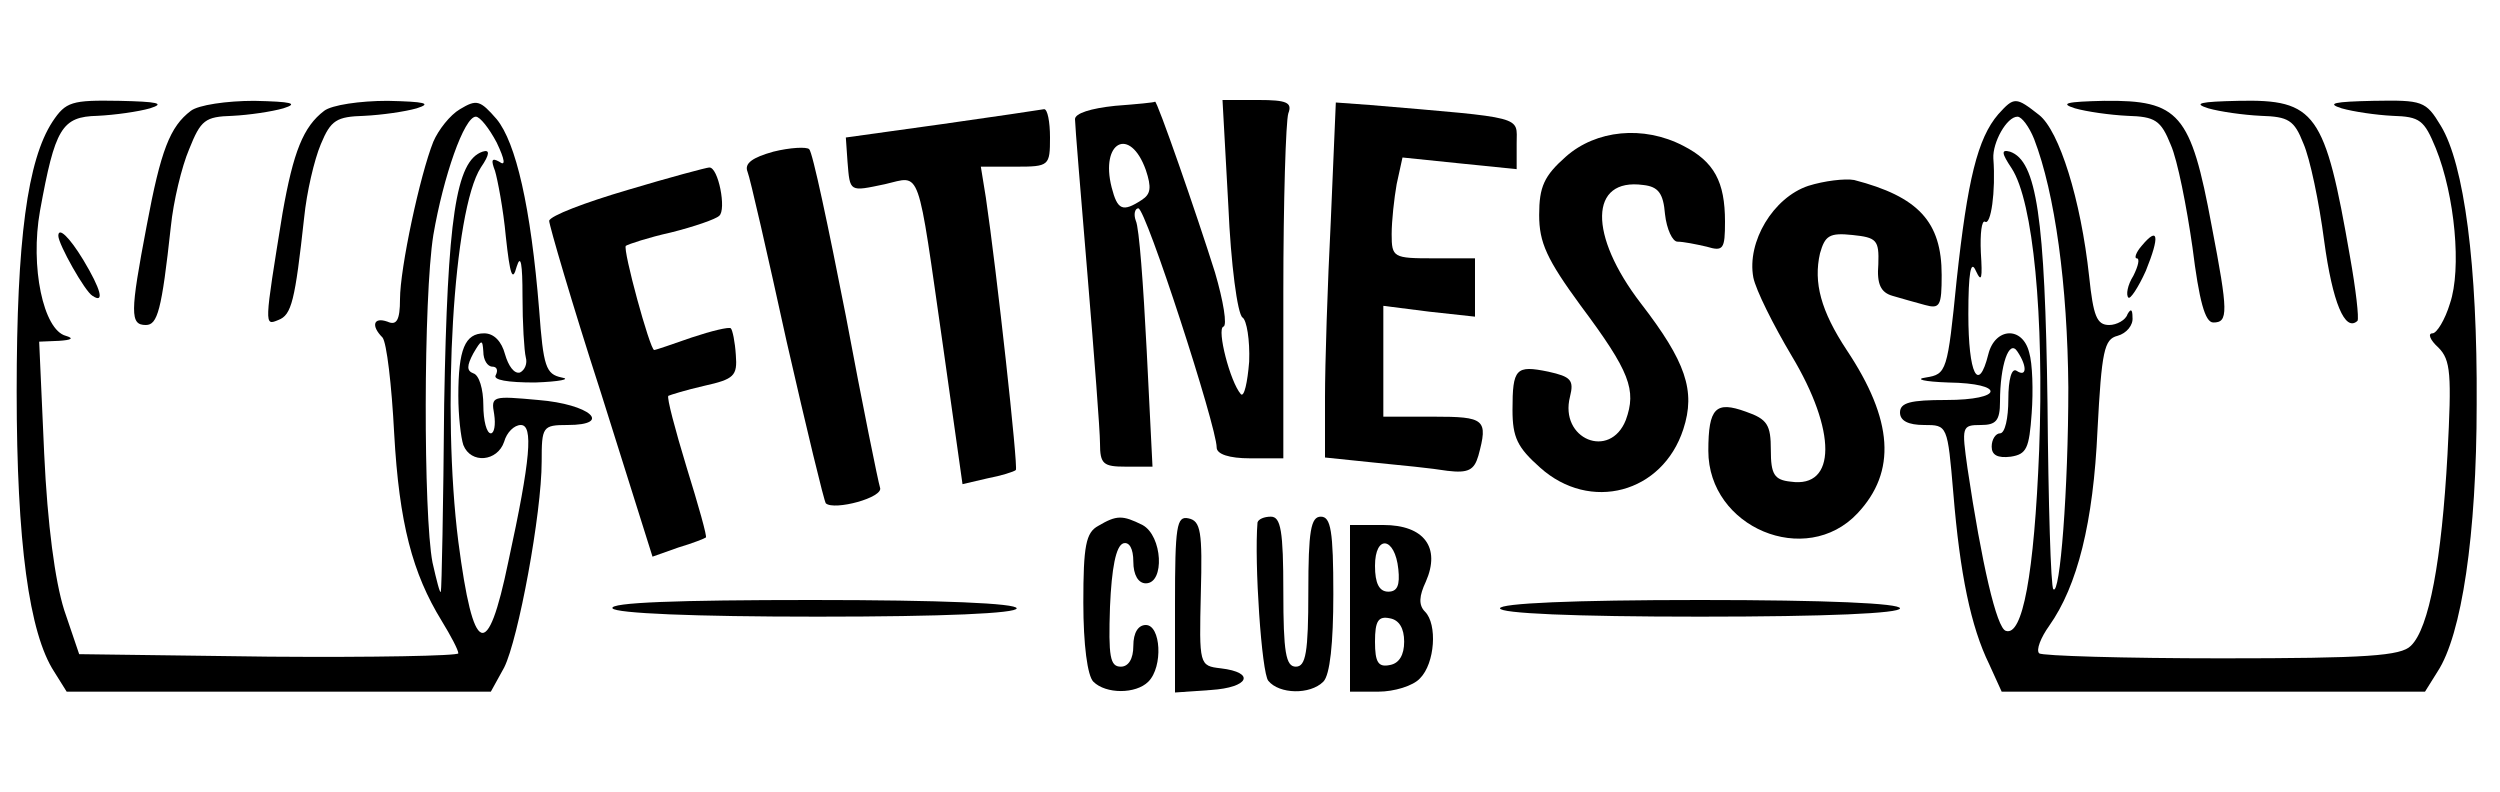 <?xml version="1.0" standalone="no"?>
<!DOCTYPE svg PUBLIC "-//W3C//DTD SVG 20010904//EN"
 "http://www.w3.org/TR/2001/REC-SVG-20010904/DTD/svg10.dtd">
<svg version="1.0" xmlns="http://www.w3.org/2000/svg"
 width="300pt" height="95pt" viewBox="0 0 300 95"
 preserveAspectRatio="xMidYMid meet">
<g transform="translate(0,95) scale(0.1,-0.1)"
fill="#000000" stroke="none">
<path d="M63 804 c-30 -46 -43 -141 -43 -324 0 -181 15 -290 45 -336 l15 -24
255 0 254 0 16 29 c17 34 45 185 45 247 0 42 1 44 31 44 55 0 27 25 -35 30
-55 5 -57 5 -53 -17 2 -13 0 -23 -4 -23 -5 0 -9 15 -9 34 0 19 -5 36 -12 38
-8 3 -8 9 0 24 10 17 11 17 12 2 0 -10 5 -18 11 -18 5 0 7 -4 4 -10 -4 -6 14
-9 47 -9 29 1 44 4 32 6 -19 4 -22 13 -27 81 -10 124 -28 201 -51 229 -20 23
-24 24 -44 12 -12 -7 -26 -25 -32 -39 -16 -40 -40 -152 -40 -189 0 -25 -4 -32
-15 -27 -17 6 -20 -5 -6 -19 5 -6 11 -57 14 -115 6 -108 22 -168 57 -225 11
-18 20 -35 20 -39 0 -3 -102 -5 -227 -4 l-228 3 -18 53 c-11 35 -20 102 -24
188 l-6 134 24 1 c15 1 18 3 8 6 -27 7 -43 83 -31 150 18 99 26 113 69 114 21
1 49 5 63 9 19 6 9 8 -37 9 -57 1 -64 -1 -80 -25z m533 -25 c10 -21 11 -29 3
-23 -9 5 -10 2 -5 -11 3 -10 10 -46 13 -79 5 -46 8 -55 13 -36 5 16 7 3 7 -35
0 -33 2 -66 4 -74 2 -7 -1 -15 -7 -18 -7 -2 -14 8 -18 22 -4 15 -13 25 -25 25
-23 0 -31 -19 -31 -75 0 -24 3 -50 6 -59 9 -23 41 -20 49 4 3 11 12 20 20 20
15 0 12 -40 -15 -164 -25 -121 -42 -114 -60 24 -20 158 -6 398 27 449 11 16
11 22 2 19 -32 -11 -42 -80 -46 -303 -1 -121 -3 -222 -4 -225 -1 -3 -5 13 -10
35 -11 57 -11 318 1 393 12 70 37 142 51 142 5 0 16 -14 25 -31z"/>
<path d="M229 817 c-25 -19 -36 -47 -53 -138 -20 -105 -20 -119 -1 -119 14 0
19 17 30 118 3 30 13 72 22 93 14 35 19 39 52 40 20 1 47 5 61 9 19 6 10 8
-35 9 -33 0 -67 -5 -76 -12z"/>
<path d="M389 817 c-25 -19 -37 -49 -50 -123 -22 -136 -22 -135 -5 -128 16 6
20 23 31 123 3 30 12 69 20 88 12 29 19 33 52 34 21 1 49 5 63 9 19 6 10 8
-35 9 -33 0 -67 -5 -76 -12z"/>
<path d="M1338 823 c-29 -3 -48 -9 -48 -16 0 -7 7 -91 15 -187 8 -96 15 -187
15 -202 0 -25 4 -28 31 -28 l32 0 -7 140 c-4 78 -9 147 -13 155 -3 8 -1 15 3
15 9 0 94 -262 94 -287 0 -8 15 -13 40 -13 l40 0 0 199 c0 110 3 206 6 215 5
13 -2 16 -36 16 l-43 0 7 -127 c3 -70 11 -130 17 -134 5 -3 9 -27 8 -53 -2
-25 -6 -43 -10 -39 -13 15 -29 78 -21 81 5 1 0 31 -10 65 -22 70 -70 208 -72
205 0 -1 -22 -3 -48 -5z m37 -77 c7 -21 6 -29 -5 -36 -23 -15 -29 -12 -36 15
-14 55 22 74 41 21z"/>
<path d="M1597 686 c-4 -78 -7 -173 -7 -213 l0 -72 58 -6 c31 -3 71 -7 89 -10
25 -3 32 1 37 18 12 44 8 47 -54 47 l-60 0 0 66 0 67 55 -7 55 -6 0 35 0 35
-50 0 c-48 0 -50 1 -50 29 0 16 3 43 6 60 l7 32 68 -7 69 -7 0 31 c0 33 12 30
-176 46 l-41 3 -6 -141z"/>
<path d="M2398 813 c-25 -29 -37 -79 -50 -199 -11 -110 -12 -113 -37 -117 -14
-2 -2 -5 27 -6 69 -1 67 -21 -3 -21 -42 0 -55 -3 -55 -15 0 -10 10 -15 29 -15
28 0 28 0 35 -82 8 -97 21 -160 43 -205 l15 -33 254 0 254 0 15 24 c29 44 47
164 47 321 1 167 -15 288 -43 334 -18 30 -22 31 -81 30 -47 -1 -57 -3 -38 -9
14 -4 41 -8 61 -9 33 -1 38 -5 52 -39 23 -57 31 -145 17 -186 -6 -20 -16 -36
-21 -36 -6 0 -3 -8 7 -17 15 -15 16 -32 11 -128 -7 -127 -22 -209 -44 -230
-12 -12 -52 -15 -227 -15 -117 0 -216 3 -219 6 -4 4 2 19 12 33 34 48 53 124
58 235 5 95 8 109 24 113 11 3 19 13 18 22 0 10 -2 11 -6 4 -2 -7 -13 -13 -22
-13 -15 0 -19 11 -24 58 -10 93 -36 175 -60 194 -28 22 -30 22 -49 1z m43 -30
c25 -65 40 -175 41 -298 0 -122 -10 -251 -18 -242 -3 2 -6 103 -7 223 -3 223
-13 291 -45 302 -11 3 -10 -2 2 -20 26 -40 39 -178 33 -338 -6 -150 -20 -224
-40 -217 -11 3 -29 81 -46 195 -7 50 -7 52 16 52 18 0 23 5 23 28 0 44 11 76
21 60 12 -18 11 -31 -1 -23 -6 4 -10 -10 -10 -34 0 -23 -4 -41 -10 -41 -5 0
-10 -7 -10 -16 0 -10 7 -14 23 -12 19 3 22 10 25 52 2 27 1 60 -3 73 -8 32
-41 30 -49 -2 -12 -48 -24 -24 -24 48 0 50 3 66 9 52 7 -15 8 -9 6 22 -1 23 1
39 5 37 7 -5 13 36 10 76 -1 19 16 50 29 50 5 0 14 -12 20 -27z"/>
<path d="M2490 820 c14 -4 42 -8 63 -9 33 -1 40 -5 52 -35 8 -18 19 -74 26
-123 8 -64 15 -90 25 -90 18 0 18 12 -2 116 -25 135 -39 151 -129 150 -45 -1
-54 -3 -35 -9z"/>
<path d="M2650 820 c14 -4 42 -8 63 -9 33 -1 40 -5 51 -33 8 -18 19 -71 25
-117 10 -74 25 -110 40 -96 2 3 -2 38 -9 77 -30 173 -41 189 -134 187 -46 -1
-55 -3 -36 -9z"/>
<path d="M1130 801 l-115 -16 2 -29 c3 -37 2 -36 45 -27 44 10 38 26 70 -197
l23 -163 30 7 c16 3 32 8 34 10 3 3 -23 239 -36 327 l-6 37 42 0 c40 0 41 1
41 35 0 19 -3 34 -7 34 -5 -1 -60 -9 -123 -18z"/>
<path d="M1879 762 c-26 -23 -32 -36 -32 -70 0 -33 9 -53 50 -109 59 -79 67
-101 54 -137 -19 -48 -80 -23 -67 28 5 20 1 24 -26 30 -39 8 -43 4 -43 -46 0
-33 6 -45 33 -69 60 -54 147 -31 172 46 15 46 3 81 -51 151 -63 82 -62 151 3
142 18 -2 24 -10 26 -35 2 -18 9 -33 15 -33 7 0 22 -3 35 -6 20 -6 22 -3 22
30 0 48 -13 72 -50 91 -48 25 -105 19 -141 -13z"/>
<path d="M928 768 c-25 -7 -35 -14 -31 -24 3 -7 24 -99 47 -204 24 -105 45
-192 47 -194 10 -9 70 7 65 19 -2 6 -21 99 -41 206 -21 107 -40 197 -44 200
-3 3 -23 2 -43 -3z"/>
<path d="M753 722 c-51 -15 -93 -31 -94 -37 0 -5 27 -98 62 -206 l62 -197 31
11 c17 5 32 11 33 12 2 0 -9 39 -23 84 -14 46 -24 84 -22 86 2 1 21 7 43 12
36 8 40 12 38 37 -1 16 -4 30 -6 32 -2 2 -23 -3 -47 -11 -23 -8 -43 -15 -45
-15 -5 0 -38 121 -34 125 3 2 27 10 54 16 28 7 54 16 58 20 9 7 -1 59 -12 58
-3 0 -48 -12 -98 -27z"/>
<path d="M2170 727 c-42 -14 -74 -67 -66 -110 3 -15 24 -57 46 -94 54 -90 54
-159 -1 -151 -20 2 -24 9 -24 38 0 30 -4 37 -30 46 -36 13 -45 5 -45 -47 0
-92 117 -141 179 -75 47 50 43 112 -13 196 -31 47 -40 81 -32 116 6 21 11 25
39 22 29 -3 32 -6 31 -35 -2 -24 3 -34 17 -38 10 -3 28 -8 39 -11 18 -5 20 -1
20 36 0 64 -28 94 -105 114 -11 2 -36 -1 -55 -7z"/>
<path d="M70 667 c0 -10 32 -67 41 -72 15 -10 10 8 -11 43 -17 28 -30 40 -30
29z"/>
<path d="M2570 655 c-7 -8 -9 -15 -6 -15 4 0 2 -9 -4 -21 -7 -11 -9 -23 -6
-26 2 -3 12 12 21 32 17 42 15 54 -5 30z"/>
<path d="M1318 319 c-15 -8 -18 -24 -18 -92 0 -51 5 -88 12 -95 15 -15 51 -15
66 0 18 18 15 68 -3 68 -9 0 -15 -9 -15 -25 0 -16 -6 -25 -15 -25 -13 0 -15
12 -13 72 2 46 7 73 16 76 7 2 12 -6 12 -22 0 -16 6 -26 15 -26 23 0 20 57 -4
70 -24 12 -31 12 -53 -1z"/>
<path d="M1410 225 l0 -106 43 3 c46 3 54 21 12 26 -26 3 -26 4 -24 90 2 74 0
87 -15 90 -14 3 -16 -9 -16 -103z"/>
<path d="M1509 323 c-4 -48 5 -181 13 -190 13 -16 50 -17 66 -1 8 8 12 46 12
105 0 76 -3 93 -15 93 -12 0 -15 -17 -15 -90 0 -73 -3 -90 -15 -90 -12 0 -15
17 -15 90 0 73 -3 90 -15 90 -8 0 -15 -3 -16 -7z"/>
<path d="M1620 220 l0 -100 34 0 c19 0 42 7 50 16 18 18 21 65 6 80 -8 8 -7
19 1 36 18 41 -2 68 -51 68 l-40 0 0 -100z m58 47 c2 -19 -1 -27 -12 -27 -11
0 -16 10 -16 31 0 38 24 35 28 -4z m7 -87 c0 -16 -6 -26 -17 -28 -14 -3 -18 3
-18 28 0 25 4 31 18 28 11 -2 17 -12 17 -28z"/>
<path d="M735 220 c4 -6 97 -10 246 -10 153 0 239 4 239 10 0 6 -89 10 -246
10 -161 0 -243 -3 -239 -10z"/>
<path d="M1800 220 c0 -6 87 -10 240 -10 153 0 240 4 240 10 0 6 -87 10 -240
10 -153 0 -240 -4 -240 -10z"/>
</g>
</svg>

